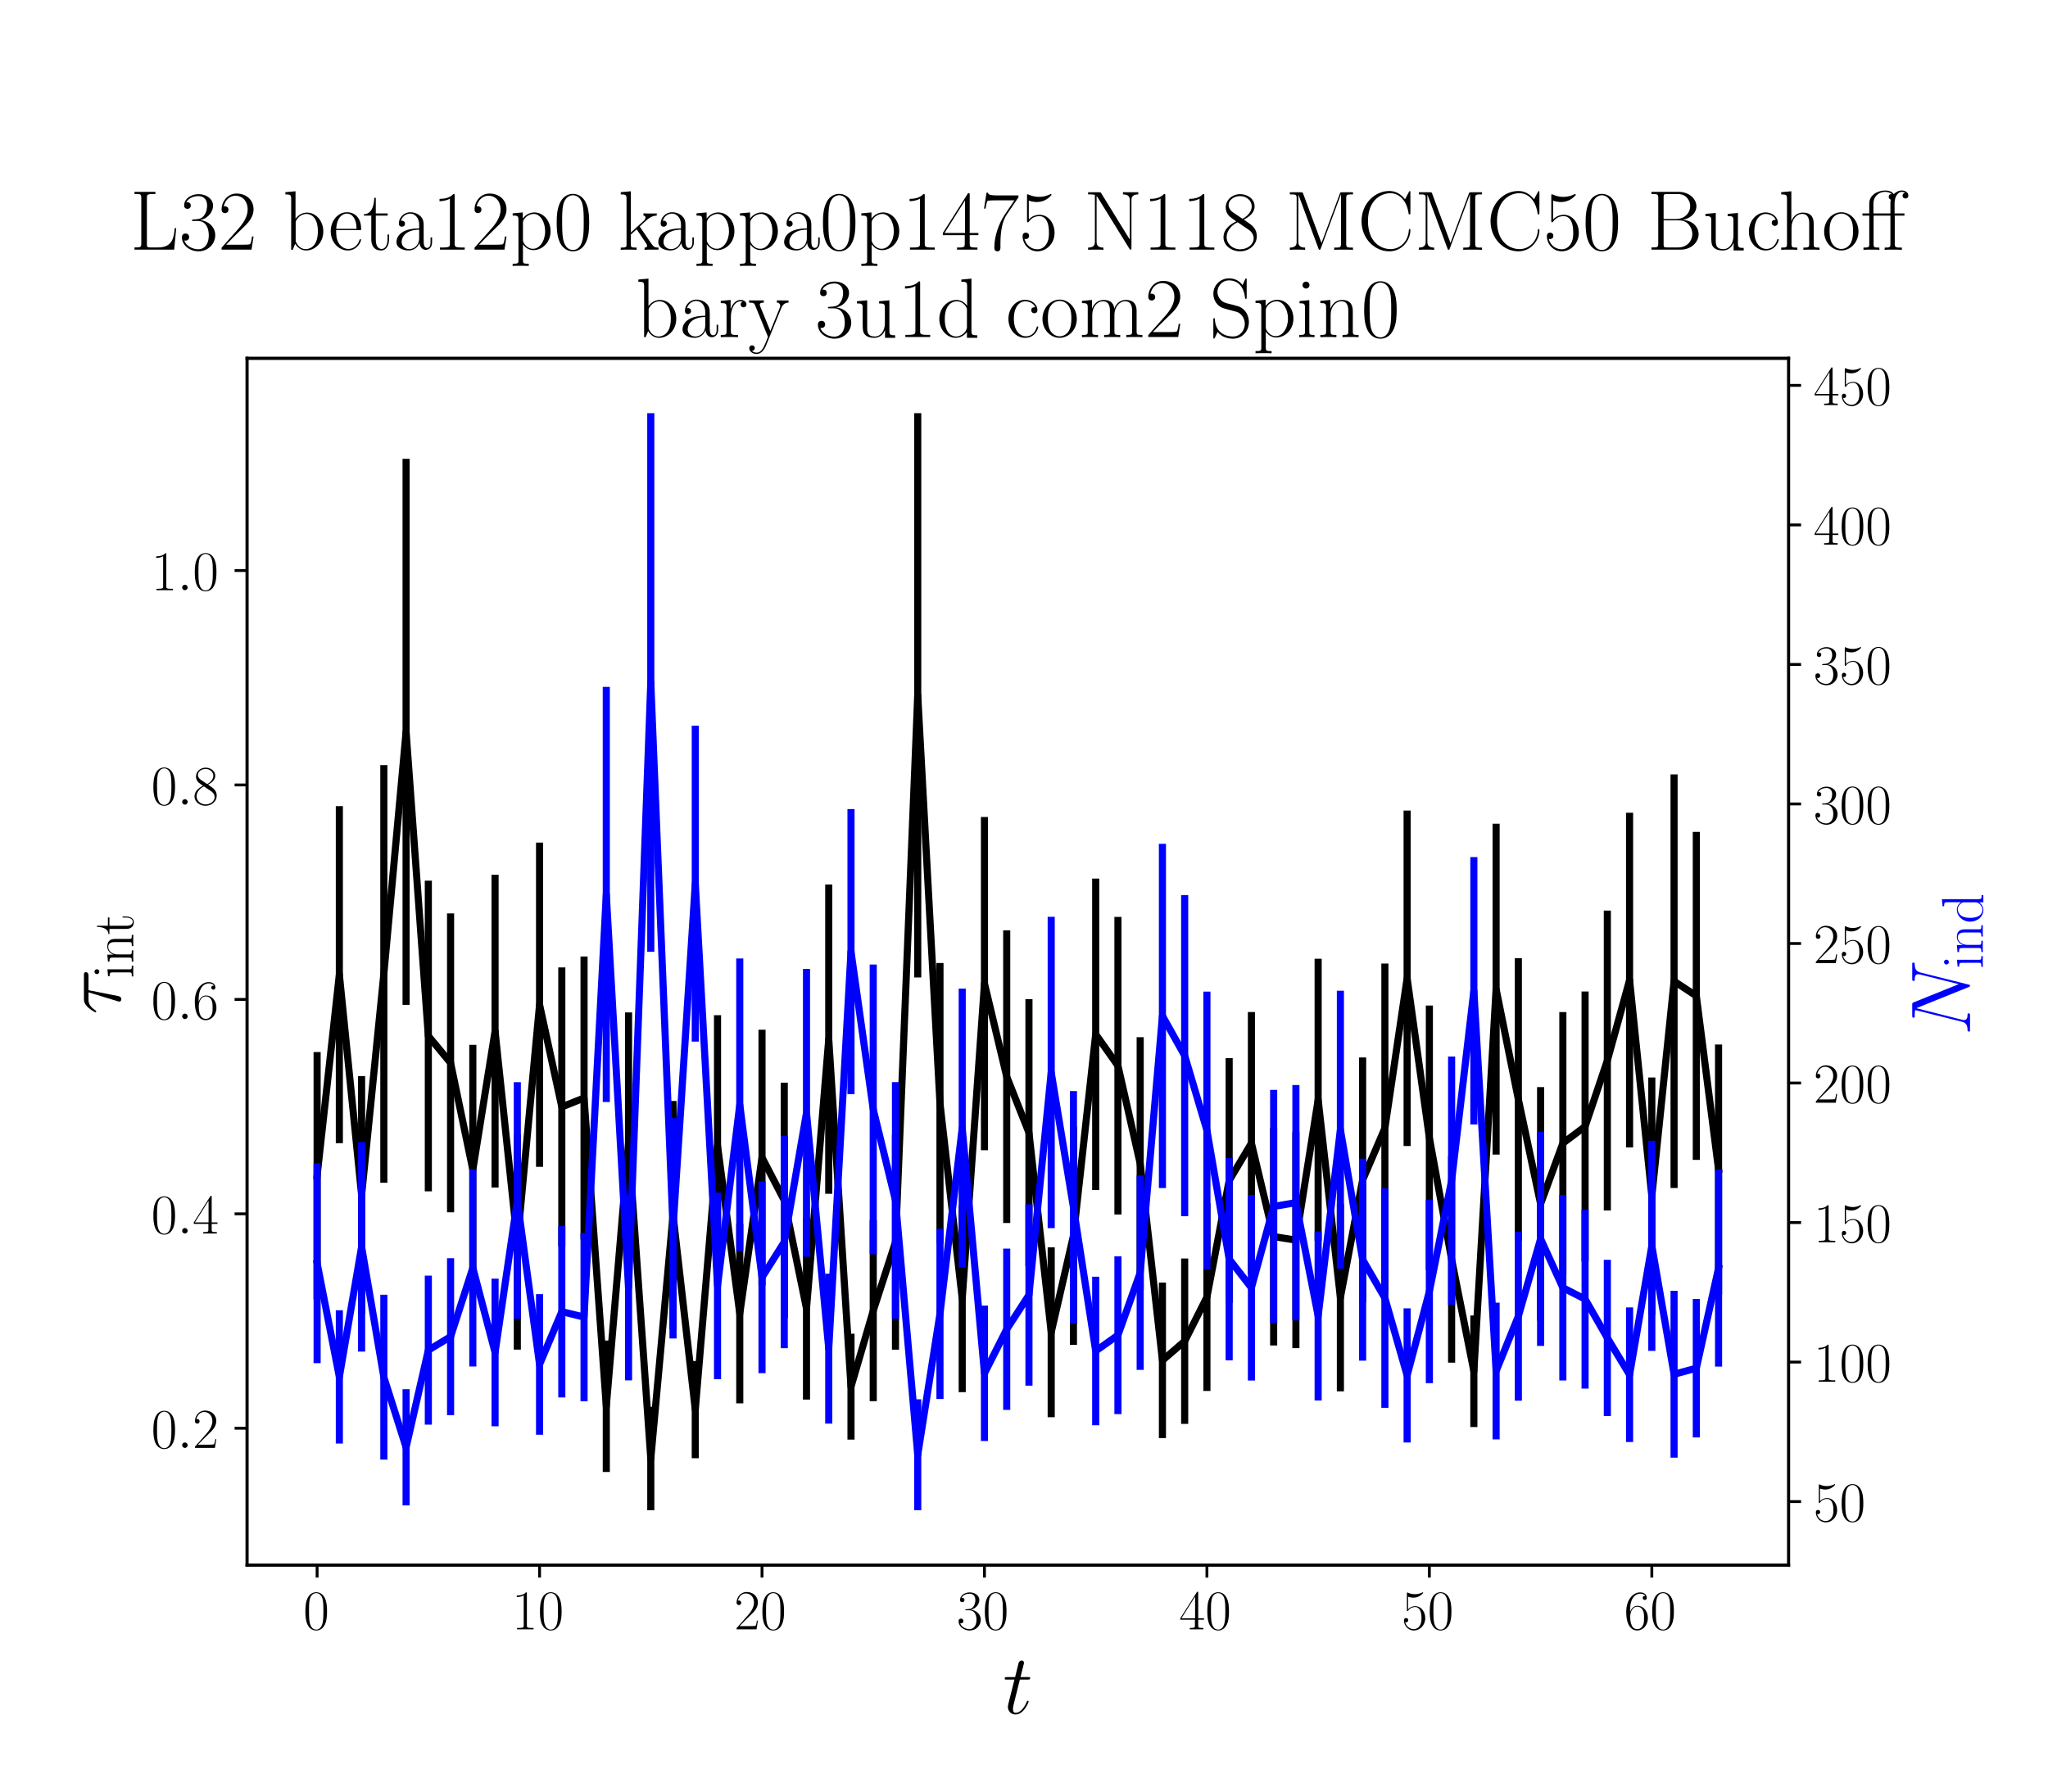 <?xml version="1.0" encoding="utf-8" standalone="no"?>
<!DOCTYPE svg PUBLIC "-//W3C//DTD SVG 1.1//EN"
  "http://www.w3.org/Graphics/SVG/1.1/DTD/svg11.dtd">
<!-- Created with matplotlib (https://matplotlib.org/) -->
<svg height="504pt" version="1.1" viewBox="0 0 576 504" width="576pt" xmlns="http://www.w3.org/2000/svg" xmlns:xlink="http://www.w3.org/1999/xlink">
 <defs>
  <style type="text/css">*{stroke-linecap:butt;stroke-linejoin:round;}</style>
 </defs>
 <g id="figure_1">
  <g id="patch_1">
   <path d="M 0 504 
L 576 504 
L 576 0 
L 0 0 
z
" style="fill:#ffffff;"/>
  </g>
  <g id="axes_1">
   <g id="patch_2">
    <path d="M 69.479 440.296 
L 503.053 440.296 
L 503.053 100.8 
L 69.479 100.8 
z
" style="fill:#ffffff;"/>
   </g>
   <g id="matplotlib.axis_1">
    <g id="xtick_1">
     <g id="line2d_1">
      <defs>
       <path d="M 0 0 
L 0 3.5 
" id="m4650b21429" style="stroke:#000000;stroke-width:0.8;"/>
      </defs>
      <g>
       <use style="stroke:#000000;stroke-width:0.8;" x="89.187" xlink:href="#m4650b21429" y="440.296"/>
      </g>
     </g>
     <g id="text_1">
      <!-- $\mathdefault{0}$ -->
      <g transform="translate(85.285 458.365)scale(0.16 -0.16)">
       <defs>
        <path d="M 42 31.641 
C 42 37.75 41.906 48.125 37.703 56.109 
C 34 63.109 28.094 65.594 22.906 65.594 
C 18.094 65.594 12 63.406 8.203 56.203 
C 4.203 48.719 3.797 39.438 3.797 31.641 
C 3.797 25.953 3.906 17.281 7 9.672 
C 11.297 -0.609 19 -2 22.906 -2 
C 27.5 -2 34.5 -0.109 38.594 9.375 
C 41.594 16.281 42 24.359 42 31.641 
z
M 22.906 -0.406 
C 16.5 -0.406 12.703 5.078 11.297 12.688 
C 10.203 18.562 10.203 27.156 10.203 32.75 
C 10.203 40.438 10.203 46.828 11.5 52.922 
C 13.406 61.391 19 64 22.906 64 
C 27 64 32.297 61.297 34.203 53.125 
C 35.5 47.438 35.594 40.734 35.594 32.75 
C 35.594 26.25 35.594 18.266 34.406 12.375 
C 32.297 1.484 26.406 -0.406 22.906 -0.406 
z
" id="CMR17-48"/>
       </defs>
       <use transform="scale(0.996)" xlink:href="#CMR17-48"/>
      </g>
     </g>
    </g>
    <g id="xtick_2">
     <g id="line2d_2">
      <g>
       <use style="stroke:#000000;stroke-width:0.8;" x="151.751" xlink:href="#m4650b21429" y="440.296"/>
      </g>
     </g>
     <g id="text_2">
      <!-- $\mathdefault{10}$ -->
      <g transform="translate(143.947 458.365)scale(0.16 -0.16)">
       <defs>
        <path d="M 26.594 63.406 
C 26.594 65.5 26.5 65.5 25.094 65.5 
C 21.203 61.188 15.297 59.797 9.703 59.797 
C 9.406 59.797 8.906 59.797 8.797 59.5 
C 8.703 59.297 8.703 59.094 8.703 57 
C 11.797 57 17 57.594 21 59.984 
L 21 7.203 
C 21 3.688 20.797 2.5 12.203 2.5 
L 9.203 2.5 
L 9.203 0 
C 14 0 19 0 23.797 0 
C 28.594 0 33.594 0 38.406 0 
L 38.406 2.5 
L 35.406 2.5 
C 26.797 2.5 26.594 3.594 26.594 7.156 
z
" id="CMR17-49"/>
       </defs>
       <use transform="scale(0.996)" xlink:href="#CMR17-49"/>
       <use transform="translate(45.69 0)scale(0.996)" xlink:href="#CMR17-48"/>
      </g>
     </g>
    </g>
    <g id="xtick_3">
     <g id="line2d_3">
      <g>
       <use style="stroke:#000000;stroke-width:0.8;" x="214.316" xlink:href="#m4650b21429" y="440.296"/>
      </g>
     </g>
     <g id="text_3">
      <!-- $\mathdefault{20}$ -->
      <g transform="translate(206.512 458.365)scale(0.16 -0.16)">
       <defs>
        <path d="M 41.703 15.453 
L 39.906 15.453 
C 38.906 8.375 38.094 7.172 37.703 6.562 
C 37.203 5.766 30 5.766 28.594 5.766 
L 9.406 5.766 
C 13 9.672 20 16.75 28.5 24.953 
C 34.594 30.734 41.703 37.531 41.703 47.422 
C 41.703 59.219 32.297 66 21.797 66 
C 10.797 66 4.094 56.312 4.094 47.344 
C 4.094 43.438 7 42.938 8.203 42.938 
C 9.203 42.938 12.203 43.547 12.203 47.031 
C 12.203 50.109 9.594 51 8.203 51 
C 7.594 51 7 50.906 6.594 50.703 
C 8.5 59.219 14.297 63.406 20.406 63.406 
C 29.094 63.406 34.797 56.516 34.797 47.422 
C 34.797 38.734 29.703 31.25 24 24.75 
L 4.094 2.281 
L 4.094 0 
L 39.297 0 
z
" id="CMR17-50"/>
       </defs>
       <use transform="scale(0.996)" xlink:href="#CMR17-50"/>
       <use transform="translate(45.69 0)scale(0.996)" xlink:href="#CMR17-48"/>
      </g>
     </g>
    </g>
    <g id="xtick_4">
     <g id="line2d_4">
      <g>
       <use style="stroke:#000000;stroke-width:0.8;" x="276.881" xlink:href="#m4650b21429" y="440.296"/>
      </g>
     </g>
     <g id="text_4">
      <!-- $\mathdefault{30}$ -->
      <g transform="translate(269.077 458.365)scale(0.16 -0.16)">
       <defs>
        <path d="M 22.094 33.703 
C 31 33.703 34.906 25.969 34.906 17.031 
C 34.906 5 28.5 0.391 22.703 0.391 
C 17.406 0.391 8.797 3.031 6.094 10.828 
C 6.594 10.625 7.094 10.625 7.594 10.625 
C 10 10.625 11.797 12.219 11.797 14.812 
C 11.797 17.703 9.594 19 7.594 19 
C 5.906 19 3.297 18.203 3.297 14.469 
C 3.297 5.234 12.297 -2 22.906 -2 
C 34 -2 42.5 6.719 42.5 16.953 
C 42.5 26.672 34.5 33.703 25 34.797 
C 32.594 36.375 39.906 43.062 39.906 52.016 
C 39.906 59.688 32 65.297 23 65.297 
C 13.906 65.297 5.906 59.828 5.906 52.016 
C 5.906 48.594 8.5 48 9.797 48 
C 11.906 48 13.703 49.297 13.703 51.891 
C 13.703 54.469 11.906 55.766 9.797 55.766 
C 9.406 55.766 8.906 55.766 8.5 55.578 
C 11.406 61.859 19.297 63 22.797 63 
C 26.297 63 32.906 61.328 32.906 51.875 
C 32.906 49.109 32.5 44.188 29.094 39.844 
C 26.094 36 22.703 36 19.406 35.688 
C 18.906 35.688 16.594 35.453 16.203 35.453 
C 15.5 35.359 15.094 35.266 15.094 34.5 
C 15.094 33.797 15.203 33.703 17.203 33.703 
z
" id="CMR17-51"/>
       </defs>
       <use transform="scale(0.996)" xlink:href="#CMR17-51"/>
       <use transform="translate(45.69 0)scale(0.996)" xlink:href="#CMR17-48"/>
      </g>
     </g>
    </g>
    <g id="xtick_5">
     <g id="line2d_5">
      <g>
       <use style="stroke:#000000;stroke-width:0.8;" x="339.446" xlink:href="#m4650b21429" y="440.296"/>
      </g>
     </g>
     <g id="text_5">
      <!-- $\mathdefault{40}$ -->
      <g transform="translate(331.642 458.365)scale(0.16 -0.16)">
       <defs>
        <path d="M 33.594 64.406 
C 33.594 66.5 33.5 66.5 31.703 66.5 
L 2 19.594 
L 2 17 
L 27.797 17 
L 27.797 7.141 
C 27.797 3.5 27.594 2.5 20.594 2.5 
L 18.703 2.5 
L 18.703 0 
C 21.906 0 27.297 0 30.703 0 
C 34.094 0 39.5 0 42.703 0 
L 42.703 2.5 
L 40.797 2.5 
C 33.797 2.5 33.594 3.5 33.594 7.141 
L 33.594 17 
L 43.797 17 
L 43.797 19.594 
L 33.594 19.594 
z
M 28.094 57.859 
L 28.094 19.594 
L 4 19.594 
z
" id="CMR17-52"/>
       </defs>
       <use transform="scale(0.996)" xlink:href="#CMR17-52"/>
       <use transform="translate(45.69 0)scale(0.996)" xlink:href="#CMR17-48"/>
      </g>
     </g>
    </g>
    <g id="xtick_6">
     <g id="line2d_6">
      <g>
       <use style="stroke:#000000;stroke-width:0.8;" x="402.011" xlink:href="#m4650b21429" y="440.296"/>
      </g>
     </g>
     <g id="text_6">
      <!-- $\mathdefault{50}$ -->
      <g transform="translate(394.207 458.365)scale(0.16 -0.16)">
       <defs>
        <path d="M 11.406 57.688 
C 12.406 57.281 16.5 56 20.703 56 
C 30 56 35.094 61.109 38 64.062 
C 38 64.953 38 65.5 37.406 65.5 
C 37.297 65.5 37.094 65.5 36.297 65.047 
C 32.797 63.406 28.703 62.078 23.703 62.078 
C 20.703 62.078 16.203 62.484 11.297 64.672 
C 10.203 65.172 10 65.172 9.906 65.172 
C 9.406 65.172 9.297 65.062 9.297 63.078 
L 9.297 34.422 
C 9.297 32.641 9.297 32.141 10.297 32.141 
C 10.797 32.141 11 32.344 11.5 33.031 
C 14.703 37.516 19.094 39.406 24.094 39.406 
C 27.594 39.406 35.094 37.219 35.094 20.141 
C 35.094 16.953 35.094 11.172 32.094 6.578 
C 29.594 2.484 25.703 0.391 21.406 0.391 
C 14.797 0.391 8.094 5 6.297 12.719 
C 6.703 12.609 7.5 12.422 7.906 12.422 
C 9.203 12.422 11.703 13.125 11.703 16.219 
C 11.703 18.906 9.797 20 7.906 20 
C 5.594 20 4.094 18.594 4.094 15.797 
C 4.094 7.094 11 -2 21.594 -2 
C 31.906 -2 41.703 6.875 41.703 19.75 
C 41.703 31.719 33.906 41 24.203 41 
C 19.094 41 14.797 39.109 11.406 35.531 
z
" id="CMR17-53"/>
       </defs>
       <use transform="scale(0.996)" xlink:href="#CMR17-53"/>
       <use transform="translate(45.69 0)scale(0.996)" xlink:href="#CMR17-48"/>
      </g>
     </g>
    </g>
    <g id="xtick_7">
     <g id="line2d_7">
      <g>
       <use style="stroke:#000000;stroke-width:0.8;" x="464.576" xlink:href="#m4650b21429" y="440.296"/>
      </g>
     </g>
     <g id="text_7">
      <!-- $\mathdefault{60}$ -->
      <g transform="translate(456.772 458.365)scale(0.16 -0.16)">
       <defs>
        <path d="M 10.594 34 
C 10.594 57.656 21.797 63 28.297 63 
C 30.406 63 35.5 62.641 37.5 59 
C 35.906 59 32.906 59 32.906 55.516 
C 32.906 52.828 35.094 51.922 36.5 51.922 
C 37.406 51.922 40.094 52.312 40.094 55.625 
C 40.094 61.781 35.094 65.297 28.203 65.297 
C 16.297 65.297 3.797 52.969 3.797 31 
C 3.797 3.953 15.094 -2 23.094 -2 
C 32.797 -2 42 6.672 42 20.047 
C 42 32.516 33.906 41.594 23.703 41.594 
C 17.594 41.594 13.094 37.609 10.594 30.625 
z
M 23.094 0.391 
C 10.797 0.391 10.797 18.75 10.797 22.438 
C 10.797 29.625 14.203 40 23.5 40 
C 25.203 40 30.094 40 33.406 33.125 
C 35.203 29.219 35.203 25.141 35.203 20.141 
C 35.203 14.75 35.203 10.781 33.094 6.781 
C 30.906 2.672 27.703 0.391 23.094 0.391 
z
" id="CMR17-54"/>
       </defs>
       <use transform="scale(0.996)" xlink:href="#CMR17-54"/>
       <use transform="translate(45.69 0)scale(0.996)" xlink:href="#CMR17-48"/>
      </g>
     </g>
    </g>
    <g id="text_8">
     <!-- $t$ -->
     <g transform="translate(282.039 482.069)scale(0.24 -0.24)">
      <defs>
       <path d="M 20.094 40.094 
L 29.297 40.094 
C 31.203 40.094 32.203 40.094 32.203 41.891 
C 32.203 43 31.594 43 29.594 43 
L 20.797 43 
L 24.5 57.688 
C 24.906 59.078 24.906 59.281 24.906 60 
C 24.906 61.609 23.594 62.5 22.297 62.5 
C 21.5 62.5 19.203 62.203 18.406 58.984 
L 14.5 43 
L 5.094 43 
C 3.094 43 2.203 43 2.203 41.094 
C 2.203 40.094 2.906 40.094 4.797 40.094 
L 13.703 40.094 
L 7.094 13.766 
C 6.297 10.281 6 9.281 6 7.984 
C 6 3.297 9.297 -1 14.906 -1 
C 25 -1 30.406 13.562 30.406 14.25 
C 30.406 14.859 30 15.156 29.406 15.156 
C 29.203 15.156 28.797 15.156 28.594 14.75 
C 28.5 14.656 28.406 14.547 27.703 12.953 
C 25.594 7.984 21 1 15.203 1 
C 12.203 1 12 3.5 12 5.688 
C 12 5.781 12 7.688 12.297 8.875 
z
" id="CMMI12-116"/>
      </defs>
      <use transform="scale(0.996)" xlink:href="#CMMI12-116"/>
     </g>
    </g>
   </g>
   <g id="matplotlib.axis_2">
    <g id="ytick_1">
     <g id="line2d_8">
      <defs>
       <path d="M 0 0 
L -3.5 0 
" id="m888ec8e805" style="stroke:#000000;stroke-width:0.8;"/>
      </defs>
      <g>
       <use style="stroke:#000000;stroke-width:0.8;" x="69.479" xlink:href="#m888ec8e805" y="401.79"/>
      </g>
     </g>
     <g id="text_9">
      <!-- $\mathdefault{0.2}$ -->
      <g transform="translate(42.535 407.324)scale(0.16 -0.16)">
       <defs>
        <path d="M 18.406 4.797 
C 18.406 7.688 16 9.672 13.594 9.672 
C 10.703 9.672 8.703 7.281 8.703 4.891 
C 8.703 2 11.094 0 13.5 0 
C 16.406 0 18.406 2.391 18.406 4.797 
z
" id="CMMI12-58"/>
       </defs>
       <use transform="scale(0.996)" xlink:href="#CMR17-48"/>
       <use transform="translate(45.69 0)scale(0.996)" xlink:href="#CMMI12-58"/>
       <use transform="translate(72.788 0)scale(0.996)" xlink:href="#CMR17-50"/>
      </g>
     </g>
    </g>
    <g id="ytick_2">
     <g id="line2d_9">
      <g>
       <use style="stroke:#000000;stroke-width:0.8;" x="69.479" xlink:href="#m888ec8e805" y="341.467"/>
      </g>
     </g>
     <g id="text_10">
      <!-- $\mathdefault{0.4}$ -->
      <g transform="translate(42.535 347.002)scale(0.16 -0.16)">
       <use transform="scale(0.996)" xlink:href="#CMR17-48"/>
       <use transform="translate(45.69 0)scale(0.996)" xlink:href="#CMMI12-58"/>
       <use transform="translate(72.788 0)scale(0.996)" xlink:href="#CMR17-52"/>
      </g>
     </g>
    </g>
    <g id="ytick_3">
     <g id="line2d_10">
      <g>
       <use style="stroke:#000000;stroke-width:0.8;" x="69.479" xlink:href="#m888ec8e805" y="281.144"/>
      </g>
     </g>
     <g id="text_11">
      <!-- $\mathdefault{0.6}$ -->
      <g transform="translate(42.535 286.679)scale(0.16 -0.16)">
       <use transform="scale(0.996)" xlink:href="#CMR17-48"/>
       <use transform="translate(45.69 0)scale(0.996)" xlink:href="#CMMI12-58"/>
       <use transform="translate(72.788 0)scale(0.996)" xlink:href="#CMR17-54"/>
      </g>
     </g>
    </g>
    <g id="ytick_4">
     <g id="line2d_11">
      <g>
       <use style="stroke:#000000;stroke-width:0.8;" x="69.479" xlink:href="#m888ec8e805" y="220.822"/>
      </g>
     </g>
     <g id="text_12">
      <!-- $\mathdefault{0.8}$ -->
      <g transform="translate(42.535 226.357)scale(0.16 -0.16)">
       <defs>
        <path d="M 27.203 35.375 
C 33.5 38.547 39.906 43.328 39.906 50.984 
C 39.906 60.016 31.094 65.297 23 65.297 
C 13.906 65.297 5.906 58.734 5.906 49.688 
C 5.906 47.203 6.5 42.922 10.406 39.141 
C 11.406 38.156 15.594 35.172 18.297 33.281 
C 13.797 30.984 3.297 25.531 3.297 14.594 
C 3.297 4.359 13.094 -2 22.797 -2 
C 33.5 -2 42.5 5.656 42.5 15.781 
C 42.5 24.844 36.406 29.016 32.406 31.703 
z
M 14.094 44.094 
C 13.297 44.594 9.297 47.672 9.297 52.359 
C 9.297 58.422 15.594 63 22.797 63 
C 30.703 63 36.5 57.438 36.5 50.969 
C 36.5 41.703 26.094 36.422 25.594 36.422 
C 25.5 36.422 25.406 36.422 24.594 37.031 
z
M 32.5 23.734 
C 34 22.641 38.797 19.375 38.797 13.297 
C 38.797 5.953 31.406 0.391 23 0.391 
C 13.906 0.391 7 6.844 7 14.688 
C 7 22.547 13.094 29.094 20 32.188 
z
" id="CMR17-56"/>
       </defs>
       <use transform="scale(0.996)" xlink:href="#CMR17-48"/>
       <use transform="translate(45.69 0)scale(0.996)" xlink:href="#CMMI12-58"/>
       <use transform="translate(72.788 0)scale(0.996)" xlink:href="#CMR17-56"/>
      </g>
     </g>
    </g>
    <g id="ytick_5">
     <g id="line2d_12">
      <g>
       <use style="stroke:#000000;stroke-width:0.8;" x="69.479" xlink:href="#m888ec8e805" y="160.499"/>
      </g>
     </g>
     <g id="text_13">
      <!-- $\mathdefault{1.0}$ -->
      <g transform="translate(42.535 166.034)scale(0.16 -0.16)">
       <use transform="scale(0.996)" xlink:href="#CMR17-49"/>
       <use transform="translate(45.69 0)scale(0.996)" xlink:href="#CMMI12-58"/>
       <use transform="translate(72.788 0)scale(0.996)" xlink:href="#CMR17-48"/>
      </g>
     </g>
    </g>
    <g id="text_14">
     <!-- $\tau_{\rm int}$ -->
     <g transform="translate(33.884 285.419)rotate(-90)scale(0.24 -0.24)">
      <defs>
       <path d="M 28.703 37.625 
L 45.297 37.625 
C 46.594 37.625 49.906 37.625 49.906 40.812 
C 49.906 43 48 43 46.203 43 
L 18.703 43 
C 16.406 43 13 43 8.406 38.125 
C 5.797 35.234 2.594 29.953 2.594 29.359 
C 2.594 28.766 3.094 28.562 3.703 28.562 
C 4.406 28.562 4.5 28.859 5 29.453 
C 10.203 37.625 15.406 37.625 17.906 37.625 
L 26.203 37.625 
L 15.797 3.484 
C 15.297 1.984 15.297 1.781 15.297 1.484 
C 15.297 0.391 16 -1 18 -1 
C 21.094 -1 21.594 1.688 21.906 3.172 
z
" id="CMMI12-28"/>
       <path d="M 15.5 61.078 
C 15.5 63.266 13.703 65.156 11.406 65.156 
C 9.203 65.156 7.297 63.375 7.297 61.078 
C 7.297 58.891 9.094 57 11.406 57 
C 13.594 57 15.5 58.797 15.5 61.078 
z
M 3.797 42.281 
L 3.797 39.703 
C 9.406 39.703 10.203 39.094 10.203 34.328 
L 10.203 6.672 
C 10.203 2.875 9.797 2.391 3.406 2.391 
L 3.406 -0.203 
C 5.797 0 10.094 0 12.594 0 
C 15 0 19.094 0 21.406 -0.203 
L 21.406 2.391 
C 15.5 2.391 15.297 2.984 15.297 6.562 
L 15.297 43.375 
z
" id="CMR17-105"/>
       <path d="M 41.5 30.203 
C 41.5 35.297 40.5 43.594 28.703 43.594 
C 20.797 43.594 16.703 37.5 15.203 33.5 
L 15.094 33.5 
L 15.094 43.594 
L 3.297 42.5 
L 3.297 39.906 
C 9.203 39.906 10.094 39.297 10.094 34.5 
L 10.094 6.688 
C 10.094 2.875 9.703 2.391 3.297 2.391 
L 3.297 -0.203 
C 5.703 0 10.094 0 12.703 0 
C 15.297 0 19.797 0 22.203 -0.203 
L 22.203 2.391 
C 15.797 2.391 15.406 2.781 15.406 6.688 
L 15.406 25.906 
C 15.406 35.109 21 42 28 42 
C 35.406 42 36.203 35.406 36.203 30.594 
L 36.203 6.688 
C 36.203 2.875 35.797 2.391 29.406 2.391 
L 29.406 -0.203 
C 31.797 0 36.203 0 38.797 0 
C 41.406 0 45.906 0 48.297 -0.203 
L 48.297 2.391 
C 41.906 2.391 41.5 2.781 41.5 6.688 
z
" id="CMR17-110"/>
       <path d="M 15.094 40 
L 29.094 40 
L 29.094 42.578 
L 15.094 42.578 
L 15.094 61 
L 13.297 61 
C 13.094 50.703 9.594 41.688 1.094 41.688 
L 1.094 40 
L 9.797 40 
L 9.797 12.047 
C 9.797 10.156 9.797 -1 21.406 -1 
C 27.297 -1 30.703 4.781 30.703 12.141 
L 30.703 17.812 
L 28.906 17.812 
L 28.906 12.234 
C 28.906 5.375 26.203 0.797 22 0.797 
C 19.094 0.797 15.094 2.781 15.094 11.844 
z
" id="CMR17-116"/>
      </defs>
      <use transform="scale(0.996)" xlink:href="#CMMI12-28"/>
      <use transform="translate(42.364 -14.944)scale(0.697)" xlink:href="#CMR17-105"/>
      <use transform="translate(59.773 -14.944)scale(0.697)" xlink:href="#CMR17-110"/>
      <use transform="translate(93.578 -14.944)scale(0.697)" xlink:href="#CMR17-116"/>
     </g>
    </g>
   </g>
   <g id="LineCollection_1">
    <path clip-path="url(#p39e70d8fd9)" d="M 89.187 365.47 
L 89.187 295.95 
" style="fill:none;stroke:#000000;stroke-width:2;"/>
    <path clip-path="url(#p39e70d8fd9)" d="M 95.443 321.586 
L 95.443 226.78 
" style="fill:none;stroke:#000000;stroke-width:2;"/>
    <path clip-path="url(#p39e70d8fd9)" d="M 101.7 369.635 
L 101.7 302.715 
" style="fill:none;stroke:#000000;stroke-width:2;"/>
    <path clip-path="url(#p39e70d8fd9)" d="M 107.956 332.728 
L 107.956 215.243 
" style="fill:none;stroke:#000000;stroke-width:2;"/>
    <path clip-path="url(#p39e70d8fd9)" d="M 114.213 282.683 
L 114.213 129.075 
" style="fill:none;stroke:#000000;stroke-width:2;"/>
    <path clip-path="url(#p39e70d8fd9)" d="M 120.469 335.144 
L 120.469 247.743 
" style="fill:none;stroke:#000000;stroke-width:2;"/>
    <path clip-path="url(#p39e70d8fd9)" d="M 126.725 341.035 
L 126.725 256.964 
" style="fill:none;stroke:#000000;stroke-width:2;"/>
    <path clip-path="url(#p39e70d8fd9)" d="M 132.982 364.22 
L 132.982 293.926 
" style="fill:none;stroke:#000000;stroke-width:2;"/>
    <path clip-path="url(#p39e70d8fd9)" d="M 139.238 334.071 
L 139.238 246.071 
" style="fill:none;stroke:#000000;stroke-width:2;"/>
    <path clip-path="url(#p39e70d8fd9)" d="M 145.495 379.671 
L 145.495 319.158 
" style="fill:none;stroke:#000000;stroke-width:2;"/>
    <path clip-path="url(#p39e70d8fd9)" d="M 151.751 328.245 
L 151.751 237.03 
" style="fill:none;stroke:#000000;stroke-width:2;"/>
    <path clip-path="url(#p39e70d8fd9)" d="M 158.008 350.64 
L 158.008 272.147 
" style="fill:none;stroke:#000000;stroke-width:2;"/>
    <path clip-path="url(#p39e70d8fd9)" d="M 164.264 348.704 
L 164.264 269.071 
" style="fill:none;stroke:#000000;stroke-width:2;"/>
    <path clip-path="url(#p39e70d8fd9)" d="M 170.521 414.093 
L 170.521 377.119 
" style="fill:none;stroke:#000000;stroke-width:2;"/>
    <path clip-path="url(#p39e70d8fd9)" d="M 176.777 358.561 
L 176.777 284.806 
" style="fill:none;stroke:#000000;stroke-width:2;"/>
    <path clip-path="url(#p39e70d8fd9)" d="M 183.034 424.864 
L 183.034 395.759 
" style="fill:none;stroke:#000000;stroke-width:2;"/>
    <path clip-path="url(#p39e70d8fd9)" d="M 189.29 373.926 
L 189.29 309.719 
" style="fill:none;stroke:#000000;stroke-width:2;"/>
    <path clip-path="url(#p39e70d8fd9)" d="M 195.547 410.224 
L 195.547 382.884 
" style="fill:none;stroke:#000000;stroke-width:2;"/>
    <path clip-path="url(#p39e70d8fd9)" d="M 201.803 359.049 
L 201.803 285.589 
" style="fill:none;stroke:#000000;stroke-width:2;"/>
    <path clip-path="url(#p39e70d8fd9)" d="M 208.06 394.776 
L 208.06 344.293 
" style="fill:none;stroke:#000000;stroke-width:2;"/>
    <path clip-path="url(#p39e70d8fd9)" d="M 214.316 361.583 
L 214.316 289.669 
" style="fill:none;stroke:#000000;stroke-width:2;"/>
    <path clip-path="url(#p39e70d8fd9)" d="M 220.573 370.773 
L 220.573 304.569 
" style="fill:none;stroke:#000000;stroke-width:2;"/>
    <path clip-path="url(#p39e70d8fd9)" d="M 226.829 393.718 
L 226.829 342.517 
" style="fill:none;stroke:#000000;stroke-width:2;"/>
    <path clip-path="url(#p39e70d8fd9)" d="M 233.086 335.837 
L 233.086 248.824 
" style="fill:none;stroke:#000000;stroke-width:2;"/>
    <path clip-path="url(#p39e70d8fd9)" d="M 239.342 404.982 
L 239.342 375.198 
" style="fill:none;stroke:#000000;stroke-width:2;"/>
    <path clip-path="url(#p39e70d8fd9)" d="M 245.599 394.17 
L 245.599 343.274 
" style="fill:none;stroke:#000000;stroke-width:2;"/>
    <path clip-path="url(#p39e70d8fd9)" d="M 251.855 379.681 
L 251.855 319.174 
" style="fill:none;stroke:#000000;stroke-width:2;"/>
    <path clip-path="url(#p39e70d8fd9)" d="M 258.112 274.971 
L 258.112 116.232 
" style="fill:none;stroke:#000000;stroke-width:2;"/>
    <path clip-path="url(#p39e70d8fd9)" d="M 264.368 349.862 
L 264.368 270.91 
" style="fill:none;stroke:#000000;stroke-width:2;"/>
    <path clip-path="url(#p39e70d8fd9)" d="M 270.625 391.635 
L 270.625 339.027 
" style="fill:none;stroke:#000000;stroke-width:2;"/>
    <path clip-path="url(#p39e70d8fd9)" d="M 276.881 323.572 
L 276.881 229.827 
" style="fill:none;stroke:#000000;stroke-width:2;"/>
    <path clip-path="url(#p39e70d8fd9)" d="M 283.138 344.056 
L 283.138 261.719 
" style="fill:none;stroke:#000000;stroke-width:2;"/>
    <path clip-path="url(#p39e70d8fd9)" d="M 289.394 356.229 
L 289.394 281.066 
" style="fill:none;stroke:#000000;stroke-width:2;"/>
    <path clip-path="url(#p39e70d8fd9)" d="M 295.651 398.69 
L 295.651 350.881 
" style="fill:none;stroke:#000000;stroke-width:2;"/>
    <path clip-path="url(#p39e70d8fd9)" d="M 301.907 378.32 
L 301.907 316.931 
" style="fill:none;stroke:#000000;stroke-width:2;"/>
    <path clip-path="url(#p39e70d8fd9)" d="M 308.163 334.767 
L 308.163 247.155 
" style="fill:none;stroke:#000000;stroke-width:2;"/>
    <path clip-path="url(#p39e70d8fd9)" d="M 314.42 341.653 
L 314.42 257.936 
" style="fill:none;stroke:#000000;stroke-width:2;"/>
    <path clip-path="url(#p39e70d8fd9)" d="M 320.676 362.89 
L 320.676 291.777 
" style="fill:none;stroke:#000000;stroke-width:2;"/>
    <path clip-path="url(#p39e70d8fd9)" d="M 326.933 404.555 
L 326.933 360.813 
" style="fill:none;stroke:#000000;stroke-width:2;"/>
    <path clip-path="url(#p39e70d8fd9)" d="M 333.189 400.558 
L 333.189 354.037 
" style="fill:none;stroke:#000000;stroke-width:2;"/>
    <path clip-path="url(#p39e70d8fd9)" d="M 339.446 391.303 
L 339.446 338.471 
" style="fill:none;stroke:#000000;stroke-width:2;"/>
    <path clip-path="url(#p39e70d8fd9)" d="M 345.702 366.534 
L 345.702 297.675 
" style="fill:none;stroke:#000000;stroke-width:2;"/>
    <path clip-path="url(#p39e70d8fd9)" d="M 351.959 358.495 
L 351.959 284.7 
" style="fill:none;stroke:#000000;stroke-width:2;"/>
    <path clip-path="url(#p39e70d8fd9)" d="M 358.215 378.502 
L 358.215 317.232 
" style="fill:none;stroke:#000000;stroke-width:2;"/>
    <path clip-path="url(#p39e70d8fd9)" d="M 364.472 379.247 
L 364.472 318.46 
" style="fill:none;stroke:#000000;stroke-width:2;"/>
    <path clip-path="url(#p39e70d8fd9)" d="M 370.728 349.106 
L 370.728 269.71 
" style="fill:none;stroke:#000000;stroke-width:2;"/>
    <path clip-path="url(#p39e70d8fd9)" d="M 376.985 391.4 
L 376.985 338.634 
" style="fill:none;stroke:#000000;stroke-width:2;"/>
    <path clip-path="url(#p39e70d8fd9)" d="M 383.241 366.412 
L 383.241 297.477 
" style="fill:none;stroke:#000000;stroke-width:2;"/>
    <path clip-path="url(#p39e70d8fd9)" d="M 389.498 363.685 
L 389.498 271.063 
" style="fill:none;stroke:#000000;stroke-width:2;"/>
    <path clip-path="url(#p39e70d8fd9)" d="M 395.754 322.393 
L 395.754 228.017 
" style="fill:none;stroke:#000000;stroke-width:2;"/>
    <path clip-path="url(#p39e70d8fd9)" d="M 402.011 357.351 
L 402.011 282.864 
" style="fill:none;stroke:#000000;stroke-width:2;"/>
    <path clip-path="url(#p39e70d8fd9)" d="M 408.267 383.341 
L 408.267 325.221 
" style="fill:none;stroke:#000000;stroke-width:2;"/>
    <path clip-path="url(#p39e70d8fd9)" d="M 414.524 401.456 
L 414.524 370.061 
" style="fill:none;stroke:#000000;stroke-width:2;"/>
    <path clip-path="url(#p39e70d8fd9)" d="M 420.78 324.798 
L 420.78 231.714 
" style="fill:none;stroke:#000000;stroke-width:2;"/>
    <path clip-path="url(#p39e70d8fd9)" d="M 427.037 349.002 
L 427.037 269.544 
" style="fill:none;stroke:#000000;stroke-width:2;"/>
    <path clip-path="url(#p39e70d8fd9)" d="M 433.293 371.534 
L 433.293 305.81 
" style="fill:none;stroke:#000000;stroke-width:2;"/>
    <path clip-path="url(#p39e70d8fd9)" d="M 439.55 358.504 
L 439.55 284.715 
" style="fill:none;stroke:#000000;stroke-width:2;"/>
    <path clip-path="url(#p39e70d8fd9)" d="M 445.806 354.894 
L 445.806 278.929 
" style="fill:none;stroke:#000000;stroke-width:2;"/>
    <path clip-path="url(#p39e70d8fd9)" d="M 452.063 340.521 
L 452.063 256.156 
" style="fill:none;stroke:#000000;stroke-width:2;"/>
    <path clip-path="url(#p39e70d8fd9)" d="M 458.319 322.795 
L 458.319 228.635 
" style="fill:none;stroke:#000000;stroke-width:2;"/>
    <path clip-path="url(#p39e70d8fd9)" d="M 464.576 369.879 
L 464.576 303.112 
" style="fill:none;stroke:#000000;stroke-width:2;"/>
    <path clip-path="url(#p39e70d8fd9)" d="M 470.832 334.203 
L 470.832 217.857 
" style="fill:none;stroke:#000000;stroke-width:2;"/>
    <path clip-path="url(#p39e70d8fd9)" d="M 477.088 326.294 
L 477.088 234.018 
" style="fill:none;stroke:#000000;stroke-width:2;"/>
    <path clip-path="url(#p39e70d8fd9)" d="M 483.345 364.16 
L 483.345 293.83 
" style="fill:none;stroke:#000000;stroke-width:2;"/>
   </g>
   <g id="line2d_13">
    <path clip-path="url(#p39e70d8fd9)" d="M 89.187 330.71 
L 95.443 274.183 
L 101.7 336.175 
L 107.956 273.986 
L 114.213 205.879 
L 120.469 291.443 
L 126.725 299 
L 132.982 329.073 
L 139.238 290.071 
L 145.495 349.415 
L 151.751 282.637 
L 158.008 311.393 
L 164.264 308.888 
L 170.521 395.606 
L 176.777 321.684 
L 183.034 410.312 
L 189.29 341.823 
L 195.547 396.554 
L 201.803 322.319 
L 208.06 369.534 
L 214.316 325.626 
L 220.573 337.671 
L 226.829 368.117 
L 233.086 292.331 
L 239.342 390.09 
L 245.599 368.722 
L 251.855 349.427 
L 258.112 195.601 
L 264.368 310.386 
L 270.625 365.331 
L 276.881 276.699 
L 283.138 302.888 
L 289.394 318.647 
L 295.651 374.785 
L 301.907 347.626 
L 308.163 290.961 
L 314.42 299.795 
L 320.676 327.333 
L 326.933 382.684 
L 333.189 377.297 
L 339.446 364.887 
L 345.702 332.105 
L 351.959 321.597 
L 358.215 347.867 
L 364.472 348.854 
L 370.728 309.408 
L 376.985 365.017 
L 383.241 331.945 
L 389.498 317.374 
L 395.754 275.205 
L 402.011 320.108 
L 408.267 354.281 
L 414.524 385.759 
L 420.78 278.256 
L 427.037 309.273 
L 433.293 338.672 
L 439.55 321.61 
L 445.806 316.912 
L 452.063 298.339 
L 458.319 275.715 
L 464.576 336.496 
L 470.832 276.03 
L 477.088 280.156 
L 483.345 328.995 
" style="fill:none;stroke:#000000;stroke-linecap:square;stroke-width:2;"/>
   </g>
   <g id="patch_3">
    <path d="M 69.479 440.296 
L 69.479 100.8 
" style="fill:none;stroke:#000000;stroke-linecap:square;stroke-linejoin:miter;stroke-width:0.8;"/>
   </g>
   <g id="patch_4">
    <path d="M 503.053 440.296 
L 503.053 100.8 
" style="fill:none;stroke:#000000;stroke-linecap:square;stroke-linejoin:miter;stroke-width:0.8;"/>
   </g>
   <g id="patch_5">
    <path d="M 69.479 440.296 
L 503.053 440.296 
" style="fill:none;stroke:#000000;stroke-linecap:square;stroke-linejoin:miter;stroke-width:0.8;"/>
   </g>
   <g id="patch_6">
    <path d="M 69.479 100.8 
L 503.053 100.8 
" style="fill:none;stroke:#000000;stroke-linecap:square;stroke-linejoin:miter;stroke-width:0.8;"/>
   </g>
  </g>
  <g id="axes_2">
   <g id="matplotlib.axis_3">
    <g id="ytick_6">
     <g id="line2d_14">
      <defs>
       <path d="M 0 0 
L 3.5 0 
" id="m644219a913" style="stroke:#000000;stroke-width:0.8;"/>
      </defs>
      <g>
       <use style="stroke:#000000;stroke-width:0.8;" x="503.053" xlink:href="#m644219a913" y="422.419"/>
      </g>
     </g>
     <g id="text_15">
      <!-- $\mathdefault{50}$ -->
      <g transform="translate(510.053 427.954)scale(0.16 -0.16)">
       <use transform="scale(0.996)" xlink:href="#CMR17-53"/>
       <use transform="translate(45.69 0)scale(0.996)" xlink:href="#CMR17-48"/>
      </g>
     </g>
    </g>
    <g id="ytick_7">
     <g id="line2d_15">
      <g>
       <use style="stroke:#000000;stroke-width:0.8;" x="503.053" xlink:href="#m644219a913" y="383.169"/>
      </g>
     </g>
     <g id="text_16">
      <!-- $\mathdefault{100}$ -->
      <g transform="translate(510.053 388.704)scale(0.16 -0.16)">
       <use transform="scale(0.996)" xlink:href="#CMR17-49"/>
       <use transform="translate(45.69 0)scale(0.996)" xlink:href="#CMR17-48"/>
       <use transform="translate(91.381 0)scale(0.996)" xlink:href="#CMR17-48"/>
      </g>
     </g>
    </g>
    <g id="ytick_8">
     <g id="line2d_16">
      <g>
       <use style="stroke:#000000;stroke-width:0.8;" x="503.053" xlink:href="#m644219a913" y="343.918"/>
      </g>
     </g>
     <g id="text_17">
      <!-- $\mathdefault{150}$ -->
      <g transform="translate(510.053 349.453)scale(0.16 -0.16)">
       <use transform="scale(0.996)" xlink:href="#CMR17-49"/>
       <use transform="translate(45.69 0)scale(0.996)" xlink:href="#CMR17-53"/>
       <use transform="translate(91.381 0)scale(0.996)" xlink:href="#CMR17-48"/>
      </g>
     </g>
    </g>
    <g id="ytick_9">
     <g id="line2d_17">
      <g>
       <use style="stroke:#000000;stroke-width:0.8;" x="503.053" xlink:href="#m644219a913" y="304.668"/>
      </g>
     </g>
     <g id="text_18">
      <!-- $\mathdefault{200}$ -->
      <g transform="translate(510.053 310.203)scale(0.16 -0.16)">
       <use transform="scale(0.996)" xlink:href="#CMR17-50"/>
       <use transform="translate(45.69 0)scale(0.996)" xlink:href="#CMR17-48"/>
       <use transform="translate(91.381 0)scale(0.996)" xlink:href="#CMR17-48"/>
      </g>
     </g>
    </g>
    <g id="ytick_10">
     <g id="line2d_18">
      <g>
       <use style="stroke:#000000;stroke-width:0.8;" x="503.053" xlink:href="#m644219a913" y="265.417"/>
      </g>
     </g>
     <g id="text_19">
      <!-- $\mathdefault{250}$ -->
      <g transform="translate(510.053 270.952)scale(0.16 -0.16)">
       <use transform="scale(0.996)" xlink:href="#CMR17-50"/>
       <use transform="translate(45.69 0)scale(0.996)" xlink:href="#CMR17-53"/>
       <use transform="translate(91.381 0)scale(0.996)" xlink:href="#CMR17-48"/>
      </g>
     </g>
    </g>
    <g id="ytick_11">
     <g id="line2d_19">
      <g>
       <use style="stroke:#000000;stroke-width:0.8;" x="503.053" xlink:href="#m644219a913" y="226.167"/>
      </g>
     </g>
     <g id="text_20">
      <!-- $\mathdefault{300}$ -->
      <g transform="translate(510.053 231.702)scale(0.16 -0.16)">
       <use transform="scale(0.996)" xlink:href="#CMR17-51"/>
       <use transform="translate(45.69 0)scale(0.996)" xlink:href="#CMR17-48"/>
       <use transform="translate(91.381 0)scale(0.996)" xlink:href="#CMR17-48"/>
      </g>
     </g>
    </g>
    <g id="ytick_12">
     <g id="line2d_20">
      <g>
       <use style="stroke:#000000;stroke-width:0.8;" x="503.053" xlink:href="#m644219a913" y="186.917"/>
      </g>
     </g>
     <g id="text_21">
      <!-- $\mathdefault{350}$ -->
      <g transform="translate(510.053 192.451)scale(0.16 -0.16)">
       <use transform="scale(0.996)" xlink:href="#CMR17-51"/>
       <use transform="translate(45.69 0)scale(0.996)" xlink:href="#CMR17-53"/>
       <use transform="translate(91.381 0)scale(0.996)" xlink:href="#CMR17-48"/>
      </g>
     </g>
    </g>
    <g id="ytick_13">
     <g id="line2d_21">
      <g>
       <use style="stroke:#000000;stroke-width:0.8;" x="503.053" xlink:href="#m644219a913" y="147.666"/>
      </g>
     </g>
     <g id="text_22">
      <!-- $\mathdefault{400}$ -->
      <g transform="translate(510.053 153.201)scale(0.16 -0.16)">
       <use transform="scale(0.996)" xlink:href="#CMR17-52"/>
       <use transform="translate(45.69 0)scale(0.996)" xlink:href="#CMR17-48"/>
       <use transform="translate(91.381 0)scale(0.996)" xlink:href="#CMR17-48"/>
      </g>
     </g>
    </g>
    <g id="ytick_14">
     <g id="line2d_22">
      <g>
       <use style="stroke:#000000;stroke-width:0.8;" x="503.053" xlink:href="#m644219a913" y="108.416"/>
      </g>
     </g>
     <g id="text_23">
      <!-- $\mathdefault{450}$ -->
      <g transform="translate(510.053 113.95)scale(0.16 -0.16)">
       <use transform="scale(0.996)" xlink:href="#CMR17-52"/>
       <use transform="translate(45.69 0)scale(0.996)" xlink:href="#CMR17-53"/>
       <use transform="translate(91.381 0)scale(0.996)" xlink:href="#CMR17-48"/>
      </g>
     </g>
    </g>
    <g id="text_24">
     <!-- $N_{\rm ind}$ -->
     <g style="fill:#0000ff;" transform="translate(554.069 291.302)rotate(-90)scale(0.24 -0.24)">
      <defs>
       <path d="M 74 57.781 
C 75.094 62.094 76.703 65.094 84.297 65.094 
C 84.594 65.094 85.797 65.094 85.797 66.859 
C 85.797 68 84.906 68 84.5 68 
C 82.5 68 77.406 68 75.406 68 
L 70.594 68 
C 69.203 68 67.406 68 66 68 
C 65.406 68 64.203 68 64.203 66.094 
C 64.203 65.094 65 65.094 65.703 65.094 
C 71.703 65.094 72.094 62.797 72.094 60.984 
C 72.094 60.094 72 59.781 71.703 58.391 
L 60.406 13.281 
L 39 66.391 
C 38.297 68 38.203 68 36 68 
L 23.797 68 
C 21.797 68 20.906 68 20.906 66.094 
C 20.906 65.094 21.594 65.094 23.5 65.094 
C 24 65.094 29.906 65.094 29.906 64.297 
C 29.906 64.094 29.703 63.297 29.594 63 
L 16.297 9.922 
C 15.094 5 12.703 2.906 6.094 2.906 
C 5.594 2.906 4.594 2.906 4.594 1.047 
C 4.594 0 5.594 0 5.906 0 
C 7.906 0 13 0 15 0 
L 19.797 0 
C 21.203 0 22.906 0 24.297 0 
C 25 0 26.094 0 26.094 1.906 
C 26.094 2.812 25.094 2.906 24.703 2.906 
C 21.406 2.906 18.203 3.5 18.203 7.094 
C 18.203 7.891 18.406 8.781 18.594 9.578 
L 32.094 63 
C 32.703 62 32.703 61.812 33.094 60.906 
L 56.906 1.797 
C 57.406 0.594 57.594 0 58.5 0 
C 59.5 0 59.594 0.297 60 2 
z
" id="CMMI12-78"/>
       <path d="M 29.203 67.594 
L 29.203 65 
C 35.094 65 36 64.406 36 59.688 
L 36 36.641 
C 35.594 37.141 31.5 43.594 23.406 43.594 
C 13.203 43.594 3.297 34.5 3.297 21.312 
C 3.297 8.203 12.594 -1 22.406 -1 
C 30.906 -1 35.297 5.266 35.797 5.938 
L 35.797 -0.984 
L 47.906 -0.984 
L 47.906 2 
C 42 2 41.094 2.594 41.094 7.391 
L 41.094 68.688 
z
M 35.797 11.797 
C 35.797 8.797 34 6.094 31.703 4.094 
C 28.297 1.094 24.906 0.594 23 0.594 
C 20.094 0.594 9.703 2.094 9.703 21.188 
C 9.703 40.812 21.297 42 23.906 42 
C 28.5 42 32.203 39.406 34.5 35.797 
C 35.797 33.703 35.797 33.406 35.797 31.609 
z
" id="CMR17-100"/>
      </defs>
      <use transform="scale(0.996)" xlink:href="#CMMI12-78"/>
      <use transform="translate(78.115 -14.944)scale(0.697)" xlink:href="#CMR17-105"/>
      <use transform="translate(95.525 -14.944)scale(0.697)" xlink:href="#CMR17-110"/>
      <use transform="translate(131.151 -14.944)scale(0.697)" xlink:href="#CMR17-100"/>
     </g>
    </g>
   </g>
   <g id="LineCollection_2">
    <path clip-path="url(#p39e70d8fd9)" d="M 89.187 383.482 
L 89.187 327.237 
" style="fill:none;stroke:#0000ff;stroke-width:2;"/>
    <path clip-path="url(#p39e70d8fd9)" d="M 95.443 406.087 
L 95.443 368.587 
" style="fill:none;stroke:#0000ff;stroke-width:2;"/>
    <path clip-path="url(#p39e70d8fd9)" d="M 101.7 380.218 
L 101.7 321.275 
" style="fill:none;stroke:#0000ff;stroke-width:2;"/>
    <path clip-path="url(#p39e70d8fd9)" d="M 107.956 410.601 
L 107.956 364.228 
" style="fill:none;stroke:#0000ff;stroke-width:2;"/>
    <path clip-path="url(#p39e70d8fd9)" d="M 114.213 423.493 
L 114.213 390.81 
" style="fill:none;stroke:#0000ff;stroke-width:2;"/>
    <path clip-path="url(#p39e70d8fd9)" d="M 120.469 400.778 
L 120.469 358.861 
" style="fill:none;stroke:#0000ff;stroke-width:2;"/>
    <path clip-path="url(#p39e70d8fd9)" d="M 126.725 398.098 
L 126.725 353.956 
" style="fill:none;stroke:#0000ff;stroke-width:2;"/>
    <path clip-path="url(#p39e70d8fd9)" d="M 132.982 384.408 
L 132.982 328.928 
" style="fill:none;stroke:#0000ff;stroke-width:2;"/>
    <path clip-path="url(#p39e70d8fd9)" d="M 139.238 401.239 
L 139.238 359.705 
" style="fill:none;stroke:#0000ff;stroke-width:2;"/>
    <path clip-path="url(#p39e70d8fd9)" d="M 145.495 370.994 
L 145.495 304.436 
" style="fill:none;stroke:#0000ff;stroke-width:2;"/>
    <path clip-path="url(#p39e70d8fd9)" d="M 151.751 403.614 
L 151.751 364.056 
" style="fill:none;stroke:#0000ff;stroke-width:2;"/>
    <path clip-path="url(#p39e70d8fd9)" d="M 158.008 393.12 
L 158.008 344.85 
" style="fill:none;stroke:#0000ff;stroke-width:2;"/>
    <path clip-path="url(#p39e70d8fd9)" d="M 164.264 394.191 
L 164.264 346.81 
" style="fill:none;stroke:#0000ff;stroke-width:2;"/>
    <path clip-path="url(#p39e70d8fd9)" d="M 170.521 310.012 
L 170.521 193.236 
" style="fill:none;stroke:#0000ff;stroke-width:2;"/>
    <path clip-path="url(#p39e70d8fd9)" d="M 176.777 388.317 
L 176.777 336.07 
" style="fill:none;stroke:#0000ff;stroke-width:2;"/>
    <path clip-path="url(#p39e70d8fd9)" d="M 183.034 267.754 
L 183.034 116.232 
" style="fill:none;stroke:#0000ff;stroke-width:2;"/>
    <path clip-path="url(#p39e70d8fd9)" d="M 189.29 376.532 
L 189.29 314.545 
" style="fill:none;stroke:#0000ff;stroke-width:2;"/>
    <path clip-path="url(#p39e70d8fd9)" d="M 195.547 293.018 
L 195.547 204.155 
" style="fill:none;stroke:#0000ff;stroke-width:2;"/>
    <path clip-path="url(#p39e70d8fd9)" d="M 201.803 387.997 
L 201.803 335.485 
" style="fill:none;stroke:#0000ff;stroke-width:2;"/>
    <path clip-path="url(#p39e70d8fd9)" d="M 208.06 351.918 
L 208.06 269.634 
" style="fill:none;stroke:#0000ff;stroke-width:2;"/>
    <path clip-path="url(#p39e70d8fd9)" d="M 214.316 386.284 
L 214.316 332.355 
" style="fill:none;stroke:#0000ff;stroke-width:2;"/>
    <path clip-path="url(#p39e70d8fd9)" d="M 220.573 379.274 
L 220.573 319.552 
" style="fill:none;stroke:#0000ff;stroke-width:2;"/>
    <path clip-path="url(#p39e70d8fd9)" d="M 226.829 353.529 
L 226.829 272.573 
" style="fill:none;stroke:#0000ff;stroke-width:2;"/>
    <path clip-path="url(#p39e70d8fd9)" d="M 233.086 400.475 
L 233.086 358.307 
" style="fill:none;stroke:#0000ff;stroke-width:2;"/>
    <path clip-path="url(#p39e70d8fd9)" d="M 239.342 307.815 
L 239.342 227.606 
" style="fill:none;stroke:#0000ff;stroke-width:2;"/>
    <path clip-path="url(#p39e70d8fd9)" d="M 245.599 352.848 
L 245.599 271.33 
" style="fill:none;stroke:#0000ff;stroke-width:2;"/>
    <path clip-path="url(#p39e70d8fd9)" d="M 251.855 370.985 
L 251.855 304.419 
" style="fill:none;stroke:#0000ff;stroke-width:2;"/>
    <path clip-path="url(#p39e70d8fd9)" d="M 258.112 424.864 
L 258.112 393.644 
" style="fill:none;stroke:#0000ff;stroke-width:2;"/>
    <path clip-path="url(#p39e70d8fd9)" d="M 264.368 393.555 
L 264.368 345.646 
" style="fill:none;stroke:#0000ff;stroke-width:2;"/>
    <path clip-path="url(#p39e70d8fd9)" d="M 270.625 356.56 
L 270.625 278.101 
" style="fill:none;stroke:#0000ff;stroke-width:2;"/>
    <path clip-path="url(#p39e70d8fd9)" d="M 276.881 405.374 
L 276.881 367.281 
" style="fill:none;stroke:#0000ff;stroke-width:2;"/>
    <path clip-path="url(#p39e70d8fd9)" d="M 283.138 396.62 
L 283.138 351.252 
" style="fill:none;stroke:#0000ff;stroke-width:2;"/>
    <path clip-path="url(#p39e70d8fd9)" d="M 289.394 389.806 
L 289.394 338.791 
" style="fill:none;stroke:#0000ff;stroke-width:2;"/>
    <path clip-path="url(#p39e70d8fd9)" d="M 295.651 345.492 
L 295.651 257.914 
" style="fill:none;stroke:#0000ff;stroke-width:2;"/>
    <path clip-path="url(#p39e70d8fd9)" d="M 301.907 372.366 
L 301.907 306.939 
" style="fill:none;stroke:#0000ff;stroke-width:2;"/>
    <path clip-path="url(#p39e70d8fd9)" d="M 308.163 400.941 
L 308.163 359.159 
" style="fill:none;stroke:#0000ff;stroke-width:2;"/>
    <path clip-path="url(#p39e70d8fd9)" d="M 314.42 397.802 
L 314.42 353.414 
" style="fill:none;stroke:#0000ff;stroke-width:2;"/>
    <path clip-path="url(#p39e70d8fd9)" d="M 320.676 385.367 
L 320.676 330.68 
" style="fill:none;stroke:#0000ff;stroke-width:2;"/>
    <path clip-path="url(#p39e70d8fd9)" d="M 326.933 334.223 
L 326.933 237.368 
" style="fill:none;stroke:#0000ff;stroke-width:2;"/>
    <path clip-path="url(#p39e70d8fd9)" d="M 333.189 342.136 
L 333.189 251.796 
" style="fill:none;stroke:#0000ff;stroke-width:2;"/>
    <path clip-path="url(#p39e70d8fd9)" d="M 339.446 357.027 
L 339.446 278.952 
" style="fill:none;stroke:#0000ff;stroke-width:2;"/>
    <path clip-path="url(#p39e70d8fd9)" d="M 345.702 382.675 
L 345.702 325.763 
" style="fill:none;stroke:#0000ff;stroke-width:2;"/>
    <path clip-path="url(#p39e70d8fd9)" d="M 351.959 388.36 
L 351.959 336.149 
" style="fill:none;stroke:#0000ff;stroke-width:2;"/>
    <path clip-path="url(#p39e70d8fd9)" d="M 358.215 372.183 
L 358.215 306.606 
" style="fill:none;stroke:#0000ff;stroke-width:2;"/>
    <path clip-path="url(#p39e70d8fd9)" d="M 364.472 371.429 
L 364.472 305.23 
" style="fill:none;stroke:#0000ff;stroke-width:2;"/>
    <path clip-path="url(#p39e70d8fd9)" d="M 370.728 393.972 
L 370.728 346.408 
" style="fill:none;stroke:#0000ff;stroke-width:2;"/>
    <path clip-path="url(#p39e70d8fd9)" d="M 376.985 356.89 
L 376.985 278.703 
" style="fill:none;stroke:#0000ff;stroke-width:2;"/>
    <path clip-path="url(#p39e70d8fd9)" d="M 383.241 382.769 
L 383.241 325.934 
" style="fill:none;stroke:#0000ff;stroke-width:2;"/>
    <path clip-path="url(#p39e70d8fd9)" d="M 389.498 396.037 
L 389.498 334.274 
" style="fill:none;stroke:#0000ff;stroke-width:2;"/>
    <path clip-path="url(#p39e70d8fd9)" d="M 395.754 405.8 
L 395.754 368.061 
" style="fill:none;stroke:#0000ff;stroke-width:2;"/>
    <path clip-path="url(#p39e70d8fd9)" d="M 402.011 389.097 
L 402.011 337.497 
" style="fill:none;stroke:#0000ff;stroke-width:2;"/>
    <path clip-path="url(#p39e70d8fd9)" d="M 408.267 367.034 
L 408.267 297.209 
" style="fill:none;stroke:#0000ff;stroke-width:2;"/>
    <path clip-path="url(#p39e70d8fd9)" d="M 414.524 316.327 
L 414.524 241.1 
" style="fill:none;stroke:#0000ff;stroke-width:2;"/>
    <path clip-path="url(#p39e70d8fd9)" d="M 420.78 404.924 
L 420.78 366.456 
" style="fill:none;stroke:#0000ff;stroke-width:2;"/>
    <path clip-path="url(#p39e70d8fd9)" d="M 427.037 394.029 
L 427.037 346.513 
" style="fill:none;stroke:#0000ff;stroke-width:2;"/>
    <path clip-path="url(#p39e70d8fd9)" d="M 433.293 378.63 
L 433.293 318.376 
" style="fill:none;stroke:#0000ff;stroke-width:2;"/>
    <path clip-path="url(#p39e70d8fd9)" d="M 439.55 388.354 
L 439.55 336.137 
" style="fill:none;stroke:#0000ff;stroke-width:2;"/>
    <path clip-path="url(#p39e70d8fd9)" d="M 445.806 390.629 
L 445.806 340.296 
" style="fill:none;stroke:#0000ff;stroke-width:2;"/>
    <path clip-path="url(#p39e70d8fd9)" d="M 452.063 398.343 
L 452.063 354.404 
" style="fill:none;stroke:#0000ff;stroke-width:2;"/>
    <path clip-path="url(#p39e70d8fd9)" d="M 458.319 405.655 
L 458.319 367.796 
" style="fill:none;stroke:#0000ff;stroke-width:2;"/>
    <path clip-path="url(#p39e70d8fd9)" d="M 464.576 380.018 
L 464.576 320.909 
" style="fill:none;stroke:#0000ff;stroke-width:2;"/>
    <path clip-path="url(#p39e70d8fd9)" d="M 470.832 410.068 
L 470.832 363.13 
" style="fill:none;stroke:#0000ff;stroke-width:2;"/>
    <path clip-path="url(#p39e70d8fd9)" d="M 477.088 404.364 
L 477.088 365.43 
" style="fill:none;stroke:#0000ff;stroke-width:2;"/>
    <path clip-path="url(#p39e70d8fd9)" d="M 483.345 384.451 
L 483.345 329.008 
" style="fill:none;stroke:#0000ff;stroke-width:2;"/>
   </g>
   <g id="line2d_23">
    <path clip-path="url(#p39e70d8fd9)" d="M 89.187 355.36 
L 95.443 387.337 
L 101.7 350.746 
L 107.956 387.415 
L 114.213 407.152 
L 120.469 379.819 
L 126.725 376.027 
L 132.982 356.668 
L 139.238 380.472 
L 145.495 337.715 
L 151.751 383.835 
L 158.008 368.985 
L 164.264 370.501 
L 170.521 251.624 
L 176.777 362.193 
L 183.034 191.993 
L 189.29 345.539 
L 195.547 248.587 
L 201.803 361.741 
L 208.06 310.776 
L 214.316 359.32 
L 220.573 349.413 
L 226.829 313.051 
L 233.086 379.391 
L 239.342 267.71 
L 245.599 312.089 
L 251.855 337.702 
L 258.112 409.254 
L 264.368 369.6 
L 270.625 317.33 
L 276.881 386.328 
L 283.138 373.936 
L 289.394 364.299 
L 295.651 301.703 
L 301.907 339.652 
L 308.163 380.05 
L 314.42 375.608 
L 320.676 358.023 
L 326.933 285.796 
L 333.189 296.966 
L 339.446 317.989 
L 345.702 354.219 
L 351.959 362.254 
L 358.215 339.395 
L 364.472 338.329 
L 370.728 370.19 
L 376.985 317.797 
L 383.241 354.351 
L 389.498 365.155 
L 395.754 386.93 
L 402.011 363.297 
L 408.267 332.121 
L 414.524 278.713 
L 420.78 385.69 
L 427.037 370.271 
L 433.293 348.503 
L 439.55 362.246 
L 445.806 365.462 
L 452.063 376.373 
L 458.319 386.726 
L 464.576 350.464 
L 470.832 386.599 
L 477.088 384.897 
L 483.345 356.73 
" style="fill:none;stroke:#0000ff;stroke-linecap:square;stroke-width:2;"/>
   </g>
   <g id="patch_7">
    <path d="M 69.479 440.296 
L 69.479 100.8 
" style="fill:none;stroke:#000000;stroke-linecap:square;stroke-linejoin:miter;stroke-width:0.8;"/>
   </g>
   <g id="patch_8">
    <path d="M 503.053 440.296 
L 503.053 100.8 
" style="fill:none;stroke:#000000;stroke-linecap:square;stroke-linejoin:miter;stroke-width:0.8;"/>
   </g>
   <g id="patch_9">
    <path d="M 69.479 440.296 
L 503.053 440.296 
" style="fill:none;stroke:#000000;stroke-linecap:square;stroke-linejoin:miter;stroke-width:0.8;"/>
   </g>
   <g id="patch_10">
    <path d="M 69.479 100.8 
L 503.053 100.8 
" style="fill:none;stroke:#000000;stroke-linecap:square;stroke-linejoin:miter;stroke-width:0.8;"/>
   </g>
   <g id="text_25">
    <!-- L32 beta12p0 kappa0p1475 N118 MCMC50 Buchoff -->
    <g transform="translate(36.607 70.224)scale(0.24 -0.24)">
     <defs>
      <path d="M 54.203 25.234 
L 52.406 25.234 
C 51.594 15.359 50.297 2.594 33.203 2.594 
L 23.906 2.594 
C 19.906 2.594 19.703 3.078 19.703 6.469 
L 19.703 60.906 
C 19.703 64.516 19.906 65.5 27.5 65.5 
L 29.703 65.5 
L 29.703 68 
C 25.594 68 20.797 68 16.703 68 
C 13.594 68 8 68 5.094 68 
L 5.094 65.5 
C 12 65.5 13.094 65.5 13.094 61.016 
L 13.094 7.062 
C 13.094 2.594 12 2.594 5.094 2.594 
L 5.094 0 
L 51.797 0 
z
" id="CMR17-76"/>
      <path d="M 15 68.688 
L 3.094 67.594 
L 3.094 65 
C 9 65 9.906 64.406 9.906 59.641 
L 9.906 -0.203 
L 11.703 -0.203 
L 14.594 6.891 
C 17.5 2.203 21.797 -1 27.594 -1 
C 37.594 -1 47.703 7.812 47.703 21.406 
C 47.703 34.188 38.703 43.594 28.594 43.594 
C 22.406 43.594 18 40.297 15 36.406 
z
M 15.203 31.312 
C 15.203 33.094 15.203 33.406 16.594 35.5 
C 20.5 41.516 26.094 42 28 42 
C 31 42 41.297 40.391 41.297 21.5 
C 41.297 1.688 29.5 0.594 27.094 0.594 
C 24 0.594 19.5 1.781 16.297 7.594 
C 15.203 9.5 15.203 9.703 15.203 11.484 
z
" id="CMR17-98"/>
      <path d="M 38.094 23 
C 38.5 23.406 38.5 23.609 38.5 24.625 
C 38.5 34.969 33.094 44 21.703 44 
C 11.094 44 2.703 33.891 2.703 21.609 
C 2.703 8.609 12.203 -1 22.797 -1 
C 34 -1 38.406 9.484 38.406 11.562 
C 38.406 12.25 37.797 12.25 37.594 12.25 
C 36.906 12.25 36.797 12.047 36.406 10.875 
C 34.203 4.141 28.703 0.797 23.5 0.797 
C 19.203 0.797 14.906 3.172 12.203 7.5 
C 9.094 12.547 9.094 18.375 9.094 23 
z
M 9.203 24.5 
C 9.906 39.141 17.594 42.406 21.594 42.406 
C 28.406 42.406 33 35.891 33.094 24.5 
z
" id="CMR17-101"/>
      <path d="M 36 25.828 
C 36 32.375 36 35.844 31.797 39.734 
C 28.094 43 23.797 44 20.406 44 
C 12.5 44 6.797 37.609 6.797 30.797 
C 6.797 27 9.797 27 10.406 27 
C 11.703 27 14 27.781 14 30.531 
C 14 33 12.094 34.078 10.406 34.078 
C 10 34.078 9.5 33.969 9.203 33.875 
C 11.297 40.5 16.703 42.406 20.203 42.406 
C 25.203 42.406 30.703 37.953 30.703 29.453 
L 30.703 25 
C 24.797 25 17.703 24.203 12.094 21.203 
C 5.797 17.703 4 12.703 4 8.906 
C 4 1.203 13 -1 18.297 -1 
C 23.797 -1 28.906 2.172 31.094 7.984 
C 31.297 3.641 34.094 -0.281 38.5 -0.281 
C 40.594 -0.281 45.906 1.094 45.906 8.859 
L 45.906 14.375 
L 44.094 14.375 
L 44.094 8.781 
C 44.094 2.781 41.406 2 40.094 2 
C 36 2 36 7.156 36 11.531 
z
M 30.703 13.594 
C 30.703 4.953 24.5 0.594 19 0.594 
C 14 0.594 10.094 4.297 10.094 8.906 
C 10.094 11.891 11.406 17.188 17.203 20.391 
C 22 23.094 27.5 23.5 30.703 23.5 
z
" id="CMR17-97"/>
      <path d="M 22 -16.609 
C 15.594 -16.609 15.203 -16.203 15.203 -12.328 
L 15.203 6.281 
C 18.094 2.094 22.297 -0.594 27.594 -0.594 
C 37.594 -0.594 47.703 8.172 47.703 21.688 
C 47.703 34.234 39 43.781 28.703 43.781 
C 22.703 43.781 17.797 40.5 15 36.531 
L 15 43.781 
L 3.094 42.688 
L 3.094 40.109 
C 9 40.109 9.906 39.5 9.906 34.734 
L 9.906 -12.328 
C 9.906 -16.109 9.5 -16.609 3.094 -16.609 
L 3.094 -19.188 
C 5.5 -19 9.906 -19 12.5 -19 
C 15.094 -19 19.594 -19 22 -19.188 
z
M 15.203 31.438 
C 15.203 32.844 15.203 34.922 19.094 38.609 
C 19.594 39.016 23 42 28 42 
C 35.297 42 41.297 32.938 41.297 21.594 
C 41.297 10.25 34.906 1 27 1 
C 23.406 1 19.5 2.688 16.5 7.375 
C 15.203 9.562 15.203 10.156 15.203 11.75 
z
" id="CMR17-112"/>
      <path d="M 26.094 26.141 
C 26 26.344 25.5 26.938 25.5 27.234 
C 25.5 27.438 32.594 33.922 33.5 34.719 
C 39.203 39.5 42.797 40 45.406 40 
L 45.406 42.703 
C 44.797 42.703 44.594 42.703 44.5 42.5 
L 39.594 42.5 
C 36.797 42.5 32.5 42.5 29.797 42.703 
L 29.797 40.094 
C 31.203 39.984 32.203 39.188 32.203 37.797 
C 32.203 35.797 30.203 33.906 30.094 33.906 
L 15 20.141 
L 15 68.688 
L 3.094 67.594 
L 3.094 65 
C 9 65 9.906 64.406 9.906 59.641 
L 9.906 6.656 
C 9.906 2.875 9.5 2.391 3.094 2.391 
L 3.094 -0.203 
C 5.5 0 9.906 0 12.406 0 
C 14.906 0 19.297 0 21.703 -0.203 
L 21.703 2.391 
C 15.297 2.391 14.906 2.781 14.906 6.688 
L 14.906 17.656 
L 21.797 23.938 
L 31.906 8.969 
C 33.094 7.172 34.094 5.766 34.094 4.469 
C 34.094 2.688 32.297 2.391 31.094 2.391 
L 31.094 -0.203 
C 33.5 0 37.797 0 40.297 0 
C 42.094 0 45.797 0 47.5 0 
L 47.5 2.391 
C 42.797 2.391 41.703 3.281 38.703 7.672 
z
" id="CMR17-107"/>
      <path d="M 45.094 61.578 
L 45.094 63.766 
L 21.594 63.766 
C 9.906 63.766 9.703 65.078 9.297 67 
L 7.5 67 
L 4.594 48.344 
L 6.406 48.344 
C 6.703 50.234 7.406 55.312 8.594 57.203 
C 9.203 58 16.594 58 18.297 58 
L 40.297 58 
L 29.203 41.578 
C 21.797 30.531 16.703 15.609 16.703 2.578 
C 16.703 1.391 16.703 -2 20.297 -2 
C 23.906 -2 23.906 1.391 23.906 2.672 
L 23.906 7.266 
C 23.906 23.562 26.703 34.312 31.297 41.188 
z
" id="CMR17-55"/>
      <path d="M 20.5 66.406 
C 19.797 67.5 19.703 67.5 17.797 67.5 
L 5.094 67.5 
L 5.094 65 
L 7 65 
C 11 65 12.797 64.516 13.094 64.406 
L 13.094 9.531 
C 13.094 7.047 13.094 2.391 5.094 2.391 
L 5.094 -0.203 
C 7.406 0 11.594 0 14.094 0 
C 16.594 0 20.797 0 23.094 -0.203 
L 23.094 2.391 
C 15.094 2.391 15.094 7.047 15.094 9.531 
L 15.094 63.016 
C 15.797 62.422 15.797 62.219 16.5 61.234 
L 53.594 1.188 
C 54.297 0 54.594 0 55.094 0 
C 56.094 0 56.094 0.297 56.094 2.172 
L 56.094 57.891 
C 56.094 60.359 56.094 65 64.094 65 
L 64.094 67.594 
C 61.797 67.5 57.594 67.5 55.094 67.5 
C 52.594 67.5 48.406 67.5 46.094 67.594 
L 46.094 65 
C 54.094 65 54.094 60.344 54.094 57.859 
L 54.094 11.922 
z
" id="CMR17-78"/>
      <path d="M 20.906 66 
C 20.297 67.5 20.203 67.5 18.094 67.5 
L 5.297 67.5 
L 5.297 65 
C 12.203 65 13.297 65 13.297 60.547 
L 13.297 9.531 
C 13.297 7.047 13.297 2.391 5.297 2.391 
L 5.297 -0.203 
C 7.594 0 11.797 0 14.297 0 
C 16.797 0 21 0 23.297 -0.203 
L 23.297 2.391 
C 15.297 2.391 15.297 7.047 15.297 9.531 
L 15.297 64.609 
L 15.406 64.609 
L 38.906 1.391 
C 39.297 0.391 39.5 -0.203 40.297 -0.203 
C 41.094 -0.203 41.297 0.391 41.703 1.391 
L 65.406 65.094 
L 65.5 65.094 
L 65.5 6.844 
C 65.5 2.391 64.406 2.391 57.5 2.391 
L 57.5 -0.203 
C 60.203 0 65.594 0 68.5 0 
C 71.406 0 76.906 0 79.594 -0.203 
L 79.594 2.391 
C 72.703 2.391 71.594 2.391 71.594 6.844 
L 71.594 60.547 
C 71.594 65 72.703 65 79.594 65 
L 79.594 67.5 
L 66.906 67.5 
C 64.797 67.5 64.703 67.406 64.094 65.906 
L 42.5 7.844 
z
" id="CMR17-77"/>
      <path d="M 62.094 67.016 
C 62.094 68.797 62 68.906 61.406 68.906 
C 61 68.906 60.906 68.797 60.203 67.609 
L 55.797 59.25 
C 50.906 65.422 44.906 69 37.203 69 
C 20.094 69 4.594 54 4.594 33.562 
C 4.594 12.906 20.094 -2 37.297 -2 
C 52.594 -2 62.094 11.406 62.094 22.828 
C 62.094 23.812 62.094 24.219 61.203 24.219 
C 60.406 24.219 60.406 23.922 60.297 23.031 
C 59.5 9.141 49.5 0.594 38.703 0.594 
C 28.5 0.594 12.203 7.734 12.203 33.547 
C 12.203 59.453 28.797 66.406 38.5 66.406 
C 49.797 66.406 58 56.688 59.906 42.891 
C 60.094 41.688 60.094 41.484 61 41.484 
C 62.094 41.484 62.094 41.688 62.094 43.484 
z
" id="CMR17-67"/>
      <path d="M 5.203 68 
L 5.203 65.406 
C 12.094 65.406 13.203 65.406 13.203 60.938 
L 13.203 7.062 
C 13.203 2.594 12.094 2.594 5.203 2.594 
L 5.203 0 
L 39.594 0 
C 52.406 0 60.703 9.109 60.703 18.188 
C 60.703 27.203 52.5 34.891 41.797 34.891 
C 51.406 36.812 58.094 43.297 58.094 51 
C 58.094 59.406 49.906 68 37 68 
z
M 19.5 36 
L 19.5 61.516 
C 19.5 64.922 19.703 65.406 23.703 65.406 
L 36.5 65.406 
C 46.406 65.406 50.797 57.406 50.797 51.203 
C 50.797 43.609 44.703 36 33.906 36 
z
M 23.703 2.594 
C 19.703 2.594 19.5 3.078 19.5 6.453 
L 19.5 34.406 
L 38 34.406 
C 48.297 34.406 53.297 25.391 53.297 18.156 
C 53.297 10.922 47.594 2.594 36.703 2.594 
z
" id="CMR17-66"/>
      <path d="M 29.406 42.078 
L 29.406 39.5 
C 35.297 39.5 36.203 38.891 36.203 34.156 
L 36.203 16.125 
C 36.203 7.812 31.703 0.594 24.297 0.594 
C 16.094 0.594 15.406 5.438 15.406 10.594 
L 15.406 43.172 
L 3.297 42.078 
L 3.297 39.5 
C 7.297 39.5 10 39.5 10.094 35.531 
L 10.094 16.531 
C 10.094 9.891 10.094 5.641 12.703 2.859 
C 14 1.578 16.5 -1 23.703 -1 
C 32.203 -1 35.5 5.891 36.297 7.906 
L 36.406 7.906 
L 36.406 -0.984 
L 48.297 -0.984 
L 48.297 2 
C 42.406 2 41.5 2.594 41.5 7.391 
L 41.5 43.172 
z
" id="CMR17-117"/>
      <path d="M 34.906 35 
C 33 35 30.203 35 30.203 31.516 
C 30.203 28.719 32.5 27.922 33.797 27.922 
C 34.5 27.922 37.406 28.234 37.406 31.625 
C 37.406 38.547 30.594 43.797 22.906 43.797 
C 12.297 43.797 3.297 34.031 3.297 21.297 
C 3.297 8.062 12.703 -1 22.906 -1 
C 35.297 -1 38.406 10.578 38.406 11.688 
C 38.406 12.094 38.297 12.391 37.594 12.391 
C 36.906 12.391 36.797 12.297 36.406 10.984 
C 33.797 2.812 28.094 0.797 23.797 0.797 
C 17.406 0.797 9.703 6.672 9.703 21.391 
C 9.703 36.531 17.094 42 23 42 
C 26.906 42 32.703 40.203 34.906 35 
z
" id="CMR17-99"/>
      <path d="M 41.5 30.203 
C 41.5 35.297 40.5 43.594 28.703 43.594 
C 20.5 43.594 16.5 37 15.297 33.703 
L 15.203 33.703 
L 15.203 68.688 
L 3.297 67.594 
L 3.297 65 
C 9.203 65 10.094 64.406 10.094 59.641 
L 10.094 6.656 
C 10.094 2.875 9.703 2.391 3.297 2.391 
L 3.297 -0.203 
C 5.703 0 10.094 0 12.703 0 
C 15.297 0 19.797 0 22.203 -0.203 
L 22.203 2.391 
C 15.797 2.391 15.406 2.781 15.406 6.688 
L 15.406 25.906 
C 15.406 35.109 21 42 28 42 
C 35.406 42 36.203 35.406 36.203 30.594 
L 36.203 6.688 
C 36.203 2.875 35.797 2.391 29.406 2.391 
L 29.406 -0.203 
C 31.797 0 36.203 0 38.797 0 
C 41.406 0 45.906 0 48.297 -0.203 
L 48.297 2.391 
C 41.906 2.391 41.5 2.781 41.5 6.688 
z
" id="CMR17-104"/>
      <path d="M 43.094 21.188 
C 43.094 34 33.797 44 22.906 44 
C 12 44 2.703 34 2.703 21.188 
C 2.703 8.609 12 -1 22.906 -1 
C 33.797 -1 43.094 8.609 43.094 21.188 
z
M 22.906 0.797 
C 18.203 0.797 14.203 3.594 11.906 7.5 
C 9.406 11.984 9.094 17.594 9.094 22 
C 9.094 26.203 9.297 31.406 11.906 35.906 
C 13.906 39.203 17.797 42.406 22.906 42.406 
C 27.406 42.406 31.203 39.906 33.594 36.406 
C 36.703 31.703 36.703 25.109 36.703 22 
C 36.703 18.094 36.5 12.109 33.797 7.297 
C 31 2.703 26.703 0.797 22.906 0.797 
z
" id="CMR17-111"/>
      <path d="M 39.906 40 
L 51.297 40 
L 51.297 42.578 
L 39.703 42.578 
L 39.703 54.594 
C 39.703 62.844 43.906 68 48.203 68 
C 49.5 68 51 67.609 52 66.906 
C 51.203 66.703 49.094 66.016 49.094 63.547 
C 49.094 60.953 51.094 60.156 52.5 60.156 
C 53.906 60.156 55.906 60.953 55.906 63.547 
C 55.906 67.312 52.297 69.594 48.297 69.594 
C 44.406 69.594 41.203 67.703 38.703 65.328 
C 36.406 68.594 32.594 69.594 28.703 69.594 
C 20.906 69.594 9.906 65.125 9.906 54.203 
L 9.906 42.578 
L 1.906 42.578 
L 1.906 40 
L 9.906 40 
L 9.906 6.672 
C 9.906 2.875 9.5 2.391 3.094 2.391 
L 3.094 -0.203 
C 5.5 0 9.906 0 12.406 0 
C 15 0 19.406 0 21.797 -0.203 
L 21.797 2.391 
C 15.406 2.391 15 2.781 15 6.672 
L 15 40 
L 34.797 40 
L 34.797 6.672 
C 34.797 2.875 34.406 2.391 28 2.391 
L 28 -0.203 
C 30.406 0 35 0 37.594 0 
C 40.5 0 45.594 0 48.297 -0.203 
L 48.297 2.391 
C 41.094 2.391 39.906 2.391 39.906 6.859 
z
M 14.797 42.578 
L 14.797 54.203 
C 14.797 63.234 21.797 68 28.5 68 
C 30 68 33.906 67.688 36.297 65.422 
C 34.5 65.422 32.797 64.625 32.797 62.141 
C 32.797 59.562 35.094 58.859 35.297 58.859 
C 34.797 57.062 34.797 55.094 34.797 54.391 
L 34.797 42.578 
z
" id="CMR17-11"/>
     </defs>
     <use transform="scale(0.996)" xlink:href="#CMR17-76"/>
     <use transform="translate(57.381 0)scale(0.996)" xlink:href="#CMR17-51"/>
     <use transform="translate(103.072 0)scale(0.996)" xlink:href="#CMR17-50"/>
     <use transform="translate(178.838 0)scale(0.996)" xlink:href="#CMR17-98"/>
     <use transform="translate(232.336 0)scale(0.996)" xlink:href="#CMR17-101"/>
     <use transform="translate(272.822 0)scale(0.996)" xlink:href="#CMR17-116"/>
     <use transform="translate(308.103 0)scale(0.996)" xlink:href="#CMR17-97"/>
     <use transform="translate(353.793 0)scale(0.996)" xlink:href="#CMR17-49"/>
     <use transform="translate(399.484 0)scale(0.996)" xlink:href="#CMR17-50"/>
     <use transform="translate(445.174 0)scale(0.996)" xlink:href="#CMR17-112"/>
     <use transform="translate(496.069 0)scale(0.996)" xlink:href="#CMR17-48"/>
     <use transform="translate(571.836 0)scale(0.996)" xlink:href="#CMR17-107"/>
     <use transform="translate(614.924 0)scale(0.996)" xlink:href="#CMR17-97"/>
     <use transform="translate(660.614 0)scale(0.996)" xlink:href="#CMR17-112"/>
     <use transform="translate(711.51 0)scale(0.996)" xlink:href="#CMR17-112"/>
     <use transform="translate(762.405 0)scale(0.996)" xlink:href="#CMR17-97"/>
     <use transform="translate(808.096 0)scale(0.996)" xlink:href="#CMR17-48"/>
     <use transform="translate(853.786 0)scale(0.996)" xlink:href="#CMR17-112"/>
     <use transform="translate(904.681 0)scale(0.996)" xlink:href="#CMR17-49"/>
     <use transform="translate(950.372 0)scale(0.996)" xlink:href="#CMR17-52"/>
     <use transform="translate(996.062 0)scale(0.996)" xlink:href="#CMR17-55"/>
     <use transform="translate(1041.753 0)scale(0.996)" xlink:href="#CMR17-53"/>
     <use transform="translate(1117.519 0)scale(0.996)" xlink:href="#CMR17-78"/>
     <use transform="translate(1186.592 0)scale(0.996)" xlink:href="#CMR17-49"/>
     <use transform="translate(1232.282 0)scale(0.996)" xlink:href="#CMR17-49"/>
     <use transform="translate(1277.973 0)scale(0.996)" xlink:href="#CMR17-56"/>
     <use transform="translate(1353.739 0)scale(0.996)" xlink:href="#CMR17-77"/>
     <use transform="translate(1438.426 0)scale(0.996)" xlink:href="#CMR17-67"/>
     <use transform="translate(1504.936 0)scale(0.996)" xlink:href="#CMR17-77"/>
     <use transform="translate(1589.623 0)scale(0.996)" xlink:href="#CMR17-67"/>
     <use transform="translate(1656.133 0)scale(0.996)" xlink:href="#CMR17-53"/>
     <use transform="translate(1701.823 0)scale(0.996)" xlink:href="#CMR17-48"/>
     <use transform="translate(1777.59 0)scale(0.996)" xlink:href="#CMR17-66"/>
     <use transform="translate(1842.778 0)scale(0.996)" xlink:href="#CMR17-117"/>
     <use transform="translate(1893.674 0)scale(0.996)" xlink:href="#CMR17-99"/>
     <use transform="translate(1931.557 0)scale(0.996)" xlink:href="#CMR17-104"/>
     <use transform="translate(1982.452 0)scale(0.996)" xlink:href="#CMR17-111"/>
     <use transform="translate(2028.143 0)scale(0.996)" xlink:href="#CMR17-11"/>
    </g>
    <!-- bary 3u1d com2 Spin0 -->
    <g transform="translate(178.795 94.8)scale(0.24 -0.24)">
     <defs>
      <path d="M 15 23.391 
C 15 33 19.094 42 26.594 42 
C 27.297 42 28 41.906 28.703 41.594 
C 28.703 41.594 26.5 40.891 26.5 38.312 
C 26.5 35.906 28.406 34.906 29.906 34.906 
C 31.094 34.906 33.297 35.609 33.297 38.406 
C 33.297 41.609 30.094 43.594 26.703 43.594 
C 19.094 43.594 15.797 36.203 14.797 32.703 
L 14.703 32.703 
L 14.703 43.594 
L 3.094 42.5 
L 3.094 39.906 
C 9 39.906 9.906 39.297 9.906 34.5 
L 9.906 6.688 
C 9.906 2.875 9.5 2.391 3.094 2.391 
L 3.094 -0.203 
C 5.5 0 10.094 0 12.703 0 
C 15.594 0 20.703 0 23.406 -0.203 
L 23.406 2.391 
C 16.203 2.391 15 2.391 15 6.875 
z
" id="CMR17-114"/>
      <path d="M 39 34.328 
C 41.5 40.406 46 40.406 47.406 40.406 
L 47.406 43 
C 45.5 43 43 43 41.094 43 
C 39 43 35.703 43 33.703 43.094 
L 33.703 40.5 
C 37.5 40.203 37.594 37.406 37.594 36.609 
C 37.594 35.625 37.406 35.125 36.906 33.922 
L 26 7.016 
L 14.094 36.031 
C 13.594 37.219 13.594 37.906 13.594 38.016 
C 13.594 40.203 15.906 40.406 18.297 40.406 
L 18.297 43.094 
C 15.906 43 11.594 43 9.094 43 
C 6.406 43 3.203 43 1 43.094 
L 1 40.406 
C 6.406 40.406 7 39.906 8.297 36.719 
L 23.203 0.234 
C 18.703 -11.531 16.094 -18.406 9.797 -18.406 
C 8.703 -18.406 6.203 -18.109 4.406 -16.312 
C 6.703 -16.109 7.703 -14.719 7.703 -13.016 
C 7.703 -11.328 6.5 -9.828 4.5 -9.828 
C 2.297 -9.828 1.203 -11.328 1.203 -13.125 
C 1.203 -17.109 5.297 -20 9.797 -20 
C 15.594 -20 19.203 -14.406 21.203 -9.438 
z
" id="CMR17-121"/>
      <path d="M 67.594 30.203 
C 67.594 35.188 66.703 43.594 54.797 43.594 
C 48 43.594 43.297 39 41.5 33.609 
L 41.406 33.609 
C 40.203 41.812 34.297 43.594 28.703 43.594 
C 20.797 43.594 16.703 37.5 15.203 33.5 
L 15.094 33.5 
L 15.094 43.594 
L 3.297 42.5 
L 3.297 39.906 
C 9.203 39.906 10.094 39.297 10.094 34.5 
L 10.094 6.688 
C 10.094 2.875 9.703 2.391 3.297 2.391 
L 3.297 -0.203 
C 5.703 0 10.094 0 12.703 0 
C 15.297 0 19.797 0 22.203 -0.203 
L 22.203 2.391 
C 15.797 2.391 15.406 2.781 15.406 6.688 
L 15.406 25.906 
C 15.406 35.109 21 42 28 42 
C 35.406 42 36.203 35.406 36.203 30.594 
L 36.203 6.688 
C 36.203 2.875 35.797 2.391 29.406 2.391 
L 29.406 -0.203 
C 31.797 0 36.203 0 38.797 0 
C 41.406 0 45.906 0 48.297 -0.203 
L 48.297 2.391 
C 41.906 2.391 41.5 2.781 41.5 6.688 
L 41.5 25.906 
C 41.5 35.109 47.094 42 54.094 42 
C 61.5 42 62.297 35.406 62.297 30.594 
L 62.297 6.688 
C 62.297 2.875 61.906 2.391 55.5 2.391 
L 55.5 -0.203 
C 57.906 0 62.297 0 64.906 0 
C 67.5 0 72 0 74.406 -0.203 
L 74.406 2.391 
C 68 2.391 67.594 2.781 67.594 6.688 
z
" id="CMR17-109"/>
      <path d="M 43.797 67.031 
C 43.797 68.812 43.703 68.922 43.094 68.922 
C 42.5 68.922 42.297 68.516 41.906 67.625 
L 38.906 61.047 
C 35.094 66.516 29.297 69 23 69 
C 12.797 69 4.594 60.953 4.594 50.828 
C 4.594 47.75 5.297 43.375 8.703 39.219 
C 12.406 34.656 15.906 33.859 23.906 31.766 
C 26.906 30.969 31.906 29.672 32.906 29.281 
C 38.594 26.906 41.594 20.953 41.594 15.391 
C 41.594 8.234 36.5 0.594 27.797 0.594 
C 17.094 0.594 7.094 6.547 6.406 20.484 
C 6.297 22.078 6.203 22.172 5.5 22.172 
C 4.703 22.172 4.594 22.078 4.594 20.078 
L 4.594 -0.016 
C 4.594 -1.797 4.703 -1.906 5.297 -1.906 
C 6 -1.906 6.203 -1.406 7.594 1.688 
C 7.703 1.984 7.703 2.188 9.594 5.953 
C 14.594 -0.609 23 -2 27.797 -2 
C 38.703 -2 46.406 7.047 46.406 17.562 
C 46.406 22.719 44.5 26.688 43.406 28.484 
C 39.203 34.844 34.703 36.031 29.906 37.219 
C 29.203 37.531 29 37.531 23.406 38.906 
C 18 40.297 15.703 41 13.203 43.688 
C 10.406 46.75 9.406 49.938 9.406 53.109 
C 9.406 59.562 14.594 66.609 23.094 66.609 
C 33.703 66.609 40.297 59.156 41.797 46.766 
C 42.094 44.969 42.203 44.875 42.906 44.875 
C 43.797 44.875 43.797 45.172 43.797 46.859 
z
" id="CMR17-83"/>
     </defs>
     <use transform="scale(0.996)" xlink:href="#CMR17-98"/>
     <use transform="translate(50.895 0)scale(0.996)" xlink:href="#CMR17-97"/>
     <use transform="translate(96.586 0)scale(0.996)" xlink:href="#CMR17-114"/>
     <use transform="translate(131.867 0)scale(0.996)" xlink:href="#CMR17-121"/>
     <use transform="translate(210.235 0)scale(0.996)" xlink:href="#CMR17-51"/>
     <use transform="translate(255.926 0)scale(0.996)" xlink:href="#CMR17-117"/>
     <use transform="translate(306.821 0)scale(0.996)" xlink:href="#CMR17-49"/>
     <use transform="translate(352.512 0)scale(0.996)" xlink:href="#CMR17-100"/>
     <use transform="translate(433.483 0)scale(0.996)" xlink:href="#CMR17-99"/>
     <use transform="translate(473.969 0)scale(0.996)" xlink:href="#CMR17-111"/>
     <use transform="translate(519.659 0)scale(0.996)" xlink:href="#CMR17-109"/>
     <use transform="translate(596.579 0)scale(0.996)" xlink:href="#CMR17-50"/>
     <use transform="translate(672.345 0)scale(0.996)" xlink:href="#CMR17-83"/>
     <use transform="translate(723.241 0)scale(0.996)" xlink:href="#CMR17-112"/>
     <use transform="translate(774.136 0)scale(0.996)" xlink:href="#CMR17-105"/>
     <use transform="translate(799.007 0)scale(0.996)" xlink:href="#CMR17-110"/>
     <use transform="translate(849.902 0)scale(0.996)" xlink:href="#CMR17-48"/>
    </g>
   </g>
  </g>
 </g>
 <defs>
  <clipPath id="p39e70d8fd9">
   <rect height="339.496" width="433.574" x="69.479" y="100.8"/>
  </clipPath>
 </defs>
</svg>
